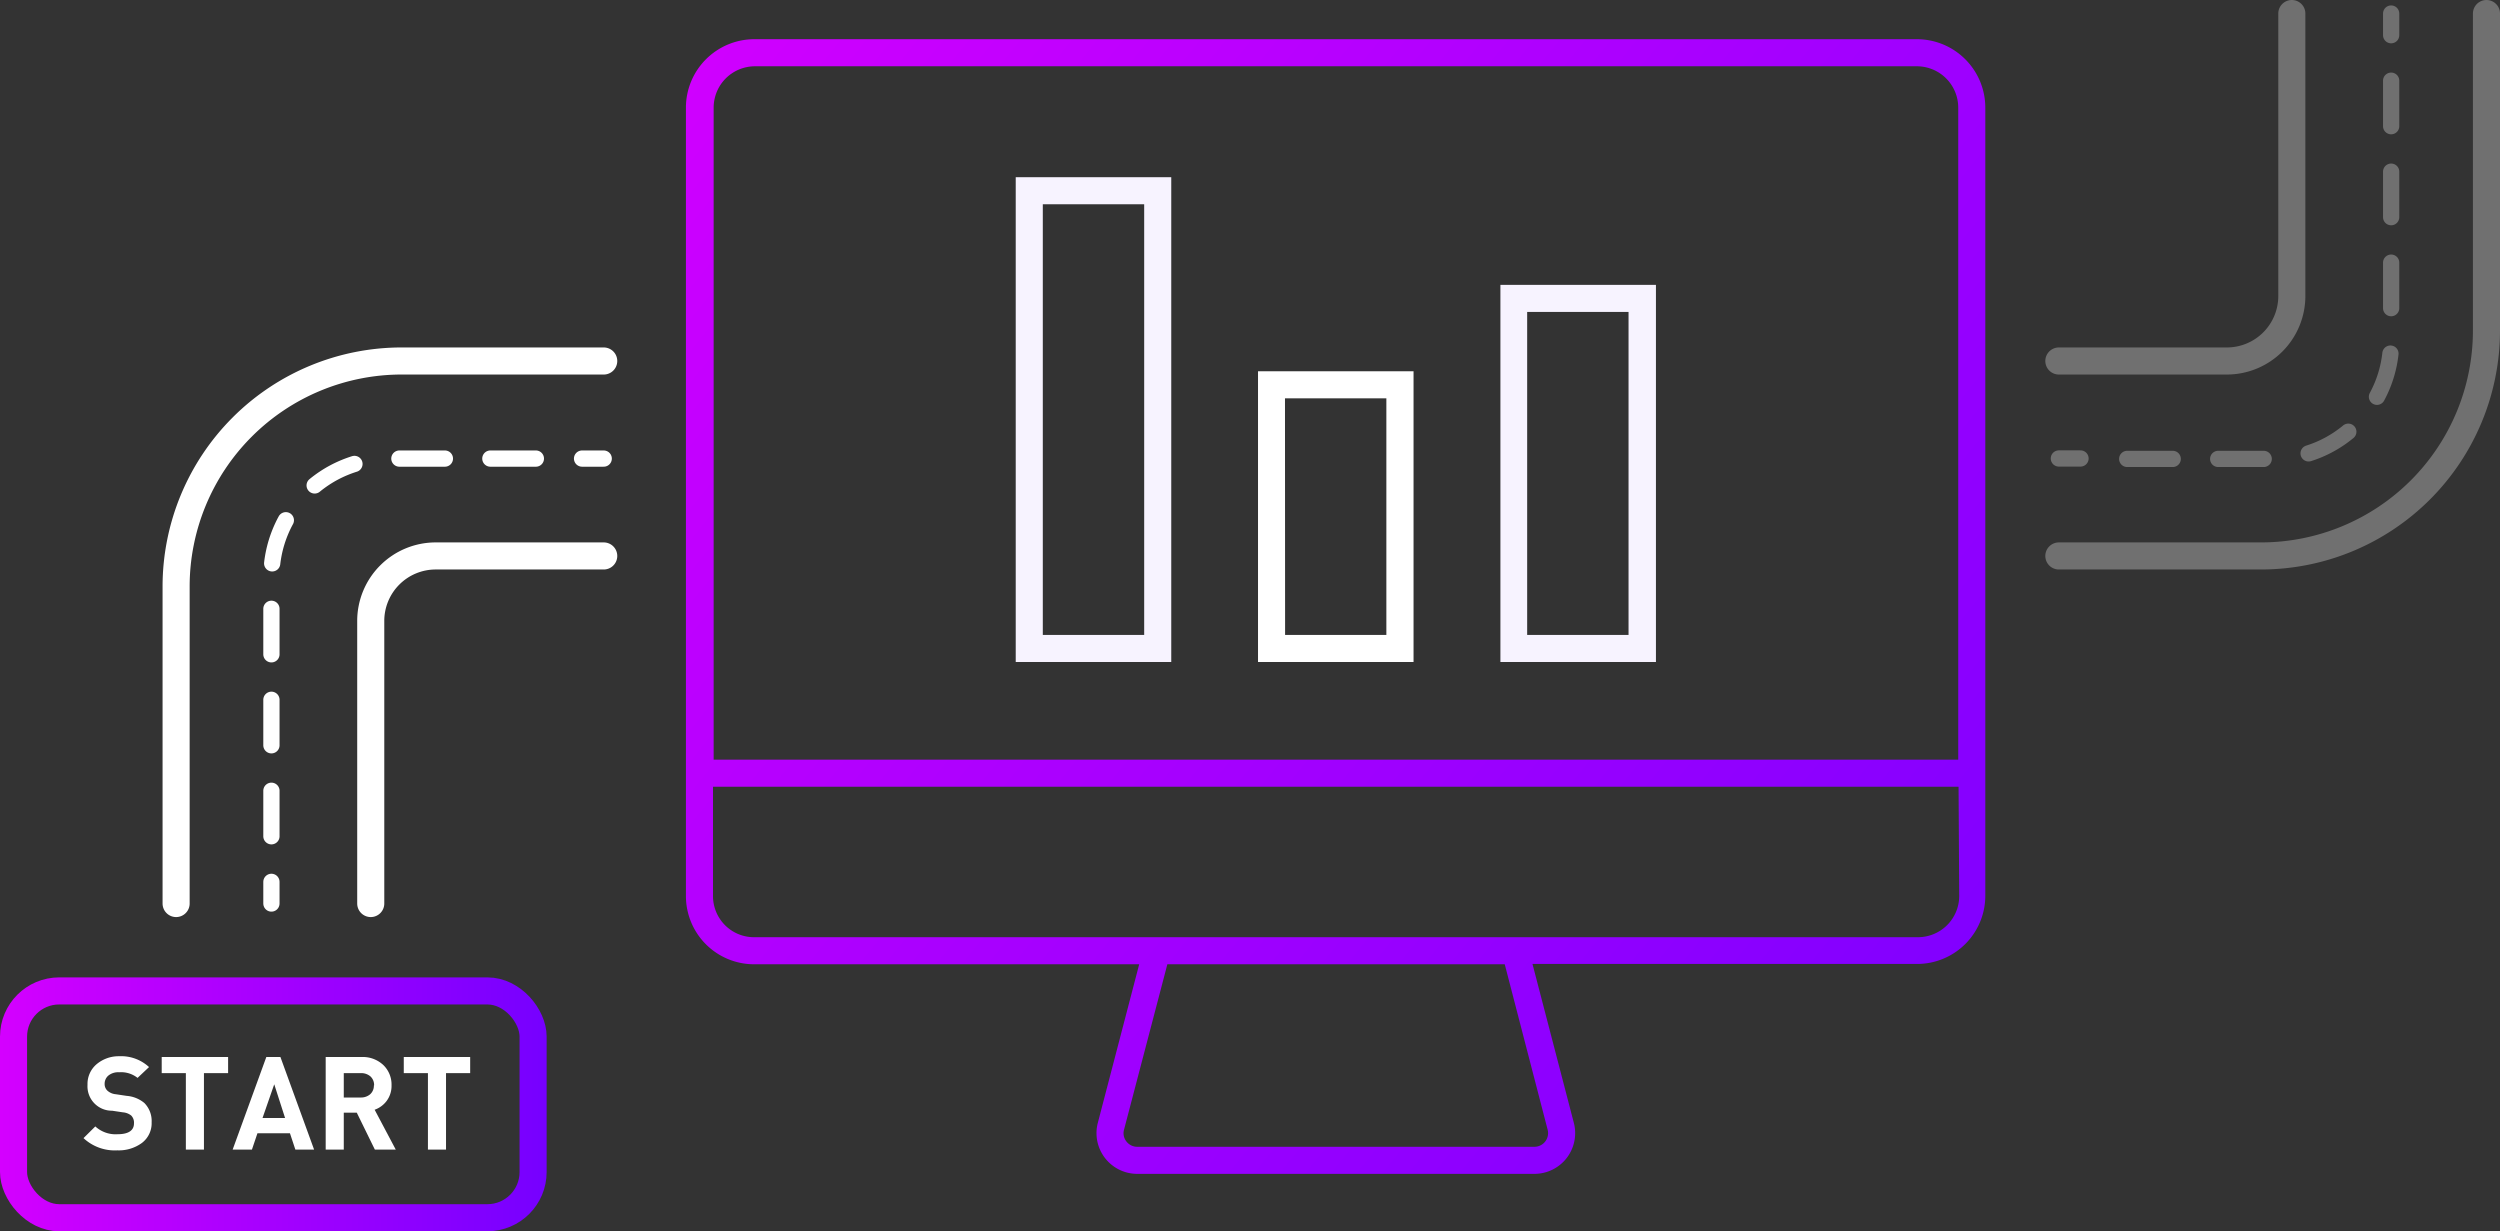 <?xml version="1.0" encoding="UTF-8"?> <svg xmlns="http://www.w3.org/2000/svg" xmlns:xlink="http://www.w3.org/1999/xlink" viewBox="0 0 230.82 113.68"><rect x="0" y="0" width="230.82" height="113.68" fill="#333333" stroke="none"/><defs><style>.cls-1{fill:url(#New_Gradient_Swatch);}.cls-2{fill:#f7f3ff;}.cls-3{fill:#fff;}.cls-4,.cls-5,.cls-6,.cls-7{fill:none;stroke-miterlimit:10;}.cls-4,.cls-5{stroke-width:2.5px;}.cls-4{stroke:url(#New_Gradient_Swatch-2);}.cls-5,.cls-6,.cls-7{stroke:#fff;stroke-linecap:round;}.cls-6,.cls-7{stroke-width:1.5px;}.cls-7{stroke-dasharray:4.2 4.2;}.cls-8{opacity:0.3;}</style><linearGradient id="New_Gradient_Swatch" x1="61.4" y1="-4.07" x2="195.49" y2="105.05" gradientUnits="userSpaceOnUse"><stop offset="0" stop-color="#d400ff"></stop><stop offset="1" stop-color="#7600ff"></stop></linearGradient><linearGradient id="New_Gradient_Swatch-2" x1="0" y1="101.96" x2="50.47" y2="101.96" xlink:href="#New_Gradient_Swatch"></linearGradient></defs><title>icon-ux-first</title><g id="Layer_2" data-name="Layer 2"><g id="Layer_3" data-name="Layer 3"><path class="cls-1" d="M177,3.62H69.63a6.32,6.32,0,0,0-6.3,6.31v72.8a6.3,6.3,0,0,0,6.3,6.3h35.55l-3.82,14.64a3.76,3.76,0,0,0,3.64,4.71h36.67a3.76,3.76,0,0,0,3.64-4.71L141.49,89H177a6.3,6.3,0,0,0,6.3-6.3V9.93A6.32,6.32,0,0,0,177,3.62ZM142.89,104.3a1.26,1.26,0,0,1-1.22,1.58H105a1.25,1.25,0,0,1-1-.49,1.22,1.22,0,0,1-.22-1.09l4-15.27h31.15Zm38-21.57a3.81,3.81,0,0,1-3.8,3.8H69.63a3.77,3.77,0,0,1-2.69-1.11,3.81,3.81,0,0,1-1.11-2.69V72.64h115Zm-115-12.59V9.93a3.82,3.82,0,0,1,3.8-3.81H177a3.82,3.82,0,0,1,3.8,3.81V70.14Z"></path><path class="cls-2" d="M152.89,61.12H138.53V26.3h14.36ZM141,58.62h9.36V28.8H141Z"></path><path class="cls-3" d="M130.51,61.12H116.15V34.28h14.36Zm-11.86-2.5H128V36.78h-9.36Z"></path><path class="cls-2" d="M108.14,61.12H93.78V16.36h14.36Zm-11.86-2.5h9.36V18.86H96.28Z"></path><rect class="cls-4" x="1.25" y="91.49" width="47.97" height="20.94" rx="4.22" ry="4.22"></rect><path class="cls-5" d="M55.74,51.33H40.23a6,6,0,0,0-6,6V83.42"></path><path class="cls-5" d="M16.26,83.42V54.14a20.83,20.83,0,0,1,20.8-20.81H55.74"></path><line class="cls-6" x1="25.06" y1="83.42" x2="25.06" y2="81.42"></line><path class="cls-7" d="M25.06,77.21V53.26A10.92,10.92,0,0,1,36,42.34H51.64"></path><line class="cls-6" x1="53.74" y1="42.34" x2="55.74" y2="42.34"></line><g class="cls-8"><path class="cls-5" d="M190.09,33.33H205.6a6,6,0,0,0,6-6V1.25"></path><path class="cls-5" d="M229.57,1.25V30.53a20.82,20.82,0,0,1-20.8,20.8H190.09"></path><line class="cls-6" x1="220.77" y1="1.25" x2="220.77" y2="3.25"></line><path class="cls-7" d="M220.77,7.45v24a10.92,10.92,0,0,1-10.92,10.92H194.19"></path><line class="cls-6" x1="192.09" y1="42.33" x2="190.09" y2="42.33"></line></g><path class="cls-3" d="M14,103.62a2.28,2.28,0,0,1-.89,1.9,3.61,3.61,0,0,1-2.27.69,4.23,4.23,0,0,1-3.13-1.13L8.8,104a2.76,2.76,0,0,0,2.06.72c1,0,1.51-.35,1.51-1a.94.94,0,0,0-.25-.72,1.4,1.4,0,0,0-.77-.3l-1-.15a2.25,2.25,0,0,1-2.27-2.39,2.39,2.39,0,0,1,.8-1.87A3.15,3.15,0,0,1,11,97.52a3.79,3.79,0,0,1,2.76,1l-1.06,1A2.44,2.44,0,0,0,11,99a1.44,1.44,0,0,0-1,.31,1,1,0,0,0-.34.77.83.83,0,0,0,.27.63,1.33,1.33,0,0,0,.77.32l1,.15a2.89,2.89,0,0,1,1.63.66A2.36,2.36,0,0,1,14,103.62Z"></path><path class="cls-3" d="M21.06,99.08H18.83v7.06H17.16V99.08H14.93V97.59h6.13Z"></path><path class="cls-3" d="M29,106.14H27.27l-.5-1.51h-3l-.51,1.51H21.48l3.11-8.55h1.3Zm-2.68-2.92-1-3.11-1.08,3.11Z"></path><path class="cls-3" d="M36.54,106.14H34.61l-1.67-3.41h-1.2v3.41H30.07V97.59h3.35a2.76,2.76,0,0,1,2,.77,2.51,2.51,0,0,1,.73,1.85,2.32,2.32,0,0,1-.47,1.46,2.36,2.36,0,0,1-1.09.79Zm-2-5.93a1.08,1.08,0,0,0-.33-.82,1.29,1.29,0,0,0-.88-.31H31.74v2.25h1.57a1.29,1.29,0,0,0,.88-.31A1.07,1.07,0,0,0,34.52,100.21Z"></path><path class="cls-3" d="M43.41,99.08H41.18v7.06H39.51V99.08H37.28V97.59h6.13Z"></path></g></g></svg> 